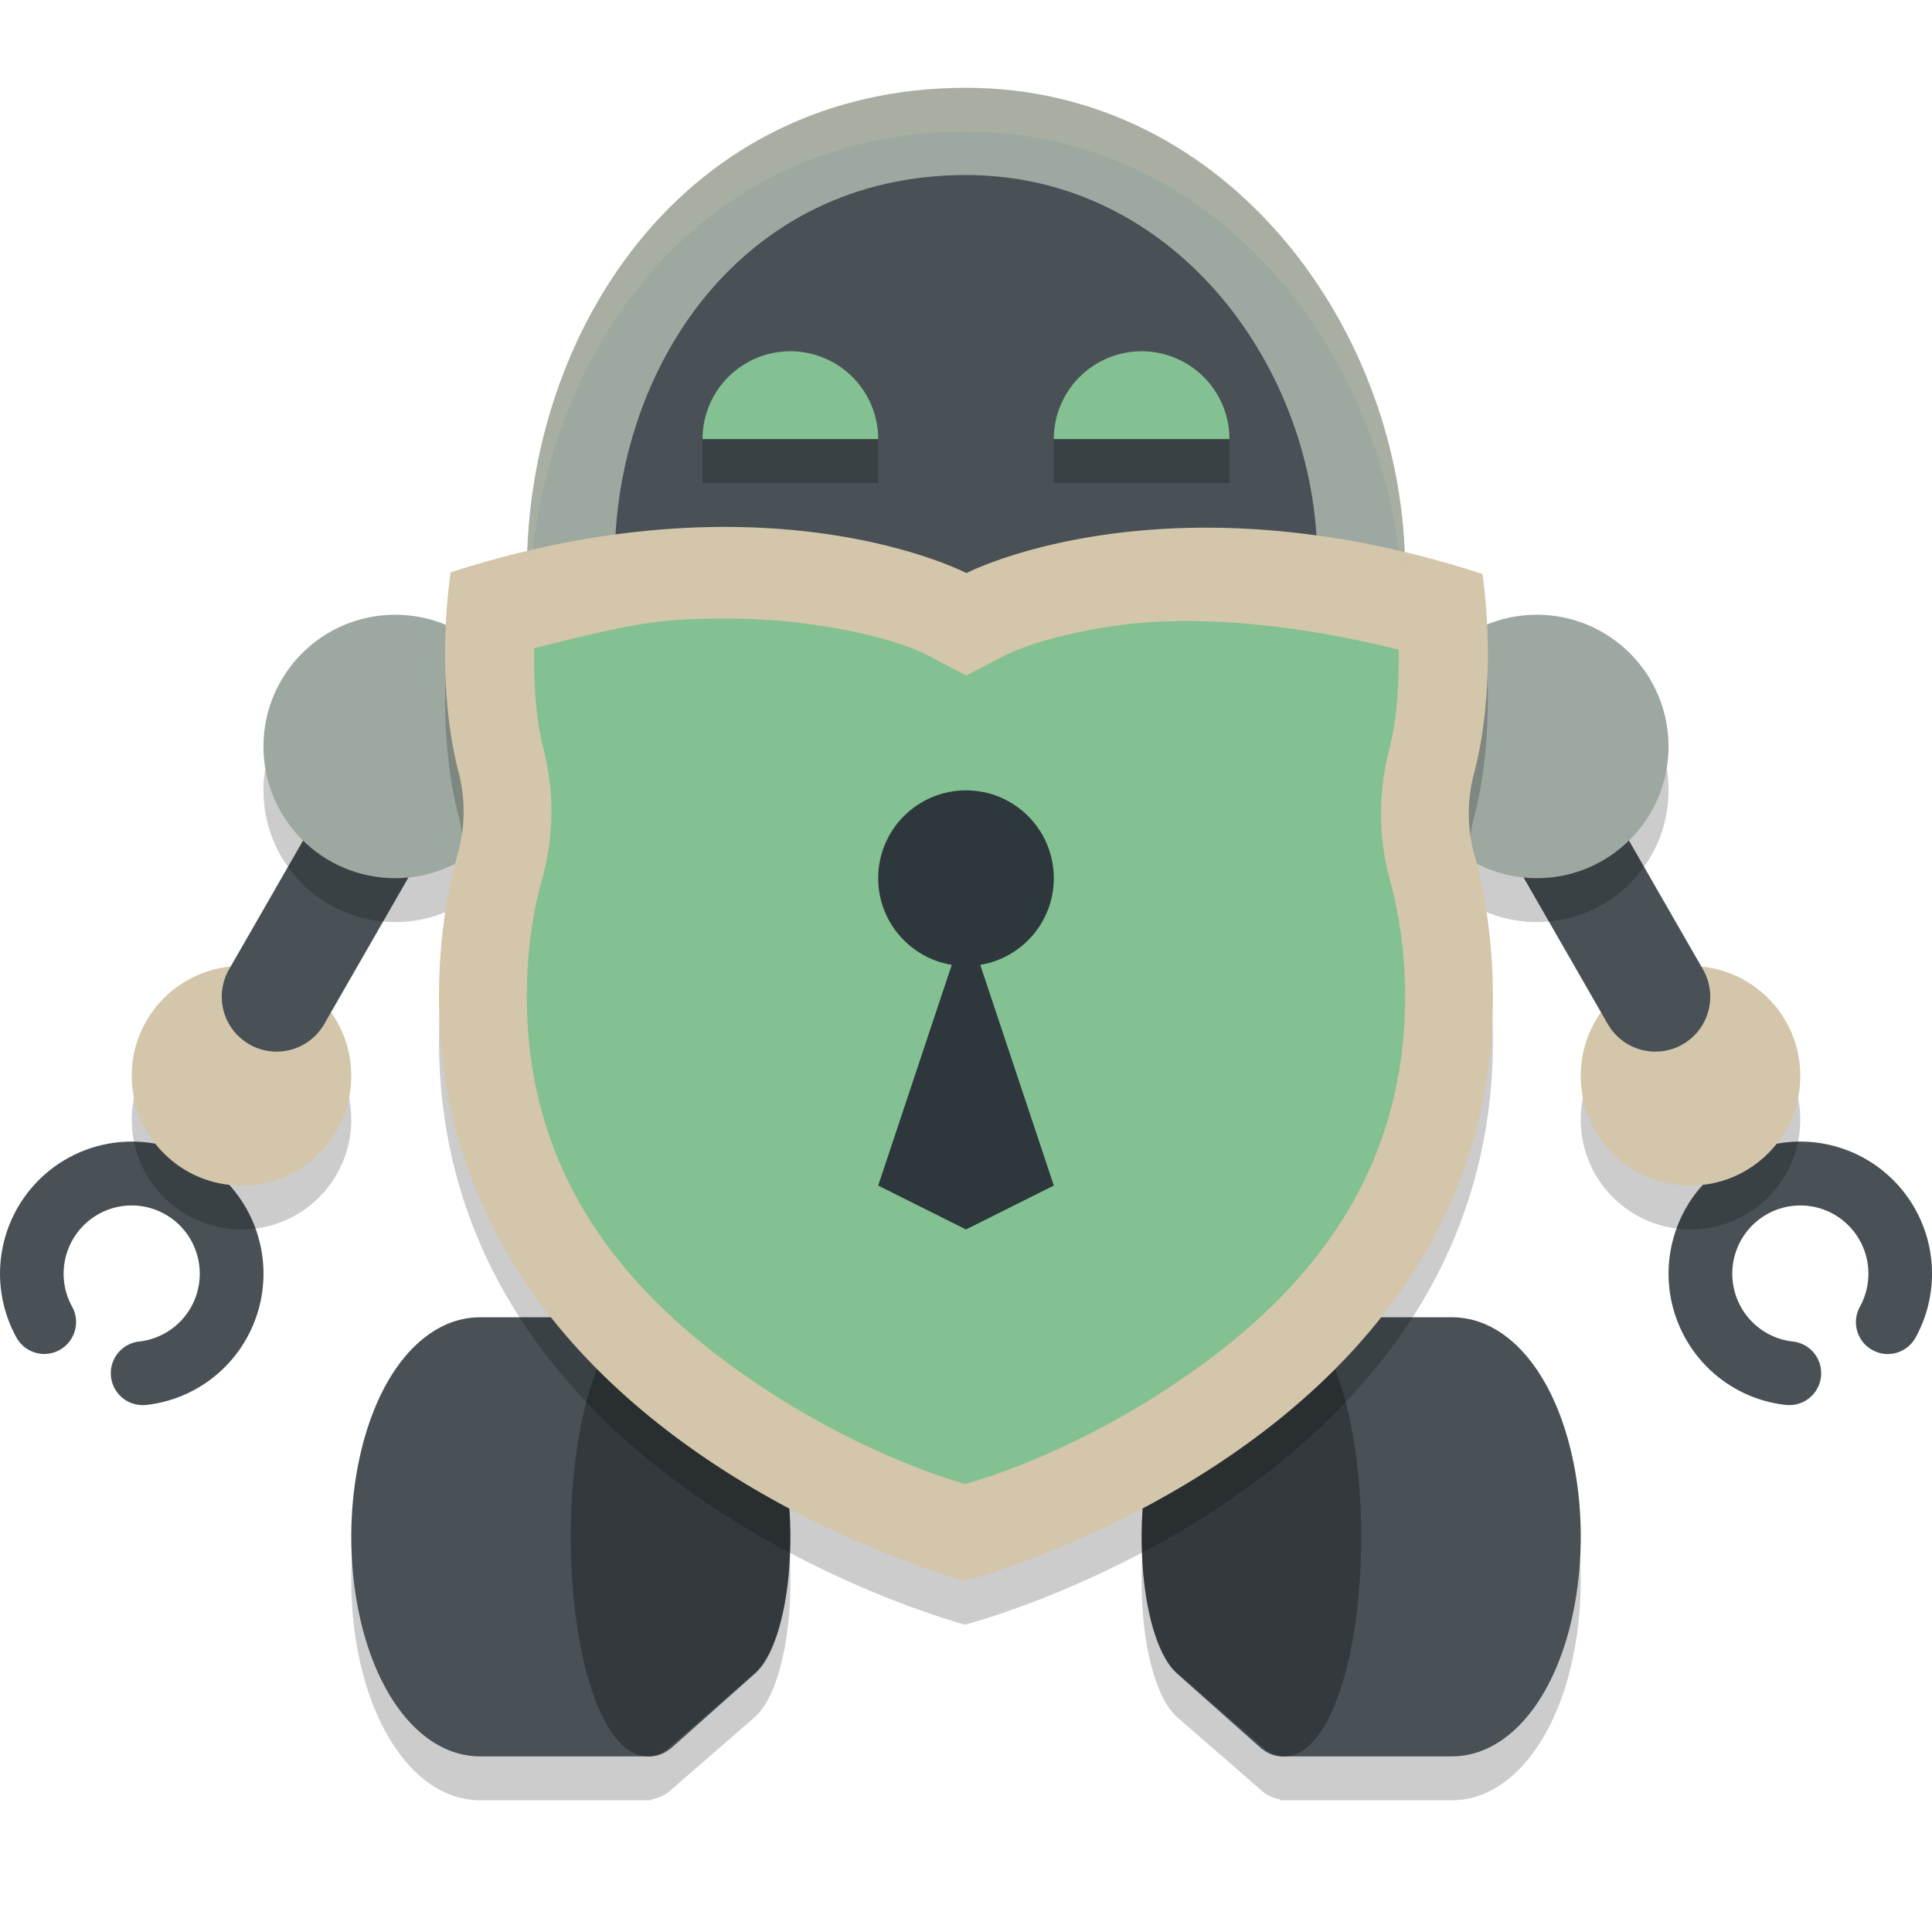<svg xmlns="http://www.w3.org/2000/svg" width="22" height="22" version="1.1">
 <path style="opacity:0.2" d="M 5.469,15.5 A 0.976,0.984 0 0 0 5.021,15.611 C 4.648,15.804 4.344,16.234 4.166,16.824 4.001,17.373 3.957,18.007 4.043,18.613 4.204,19.742 4.777,20.5 5.469,20.5 h 1.953 v -0.012 c 0.073,-0.012 0.145,-0.04 0.215,-0.102 l 0.959,-0.834 c 0.197,-0.173 0.342,-0.609 0.389,-1.166 0.061,-0.723 -0.055,-1.65 -0.391,-1.941 L 7.635,15.611 C 7.566,15.553 7.495,15.522 7.422,15.51 V 15.5 Z m 9.109,0 v 0.01 c -0.073,0.012 -0.144,0.043 -0.213,0.102 l -0.959,0.834 c -0.335,0.292 -0.452,1.218 -0.391,1.941 0.047,0.557 0.192,0.993 0.389,1.166 l 0.959,0.834 c 0.069,0.062 0.142,0.09 0.215,0.102 V 20.5 h 0.051 1.902 c 0.692,0 1.265,-0.758 1.426,-1.887 0.086,-0.606 0.042,-1.241 -0.123,-1.789 -0.178,-0.59 -0.482,-1.02 -0.855,-1.213 A 0.976,0.984 0 0 0 16.531,15.5 h -1.9 z"/>
 <path style="fill:#495156" d="m 20.374,16 a 0.362,0.363 0 0 0 0.04,-0.724 0.775,0.777 0 1 1 0.765,-0.396 0.362,0.363 0 0 0 0.634,0.351 1.5,1.504 0 1 0 -1.481,0.767 0.395,0.396 0 0 0 0.042,0.002 z"/>
 <circle style="opacity:0.2" cx="-19.25" cy="12.75" r="1.25" transform="scale(-1,1)"/>
 <circle style="fill:#d3c6aa" cx="-19.25" cy="12.25" r="1.25" transform="scale(-1,1)"/>
 <path style="fill:none;stroke:#495156;stroke-width:1.25;stroke-linecap:round;stroke-linejoin:round" d="M 18.85,11.35 17.5,9"/>
 <circle style="opacity:0.2" cx="-17.5" cy="9" r="1.5" transform="scale(-1,1)"/>
 <circle style="fill:#9da9a0" cx="-17.5" cy="8.5" r="1.5" transform="scale(-1,1)"/>
 <path style="fill:#495156" d="m 14.594,20 c 0.401,0 0.733,-0.758 0.826,-1.887 0.05,-0.606 0.025,-1.241 -0.071,-1.789 -0.103,-0.59 -0.279,-1.02 -0.496,-1.213 C 14.771,15.037 14.684,15 14.595,15 c -0.089,0 -0.176,0.038 -0.26,0.11 l -0.938,0.834 c -0.328,0.292 -0.441,1.218 -0.382,1.941 0.046,0.557 0.189,0.993 0.381,1.166 l 0.938,0.834 C 14.418,19.962 14.505,20 14.594,20 Z"/>
 <path style="fill:#495156" d="m 16.532,20 c 0.692,0 1.265,-0.758 1.425,-1.887 0.086,-0.606 0.043,-1.241 -0.122,-1.789 -0.178,-0.59 -0.481,-1.02 -0.855,-1.213 A 0.976,0.984 0 0 0 16.532,15 h -1.954 v 5 z"/>
 <path style="fill:#9da9a0" d="M 11,1 C 7.778,1 6,3.783 6,6.5 H 16 C 16,3.783 13.993,1 11,1 Z"/>
 <path style="fill:#495156" d="m 11,1.993 c -2.577,0 -4,2.22 -4,4.388 L 11,6.842 15,6.381 C 15,4.214 13.395,1.993 11,1.993 Z"/>
 <path style="fill:#83c092" d="m 9,4 a 1,1 0 0 0 -1,1 h 2 a 1,1 0 0 0 -1,-1 z"/>
 <path style="fill:#495156" d="M 1.626,16 A 0.362,0.363 0 0 1 1.586,15.276 0.775,0.777 0 1 0 0.821,14.879 0.362,0.363 0 0 1 0.187,15.23 1.5,1.504 0 1 1 1.668,15.998 0.395,0.396 0 0 1 1.626,16 Z"/>
 <circle style="opacity:0.2" cx="2.75" cy="12.75" r="1.25"/>
 <circle style="fill:#d3c6aa" cx="2.75" cy="12.25" r="1.25"/>
 <path style="fill:none;stroke:#495156;stroke-width:1.25;stroke-linecap:round;stroke-linejoin:round" d="m 3.15,11.35 1.35,-2.35"/>
 <circle style="opacity:0.2" cx="4.5" cy="9" r="1.5"/>
 <circle style="fill:#9da9a0" cx="4.5" cy="8.5" r="1.5"/>
 <path style="fill:#495156" d="m 7.406,20 c -0.401,0 -0.733,-0.758 -0.826,-1.887 -0.05,-0.606 -0.025,-1.241 0.071,-1.789 C 6.753,15.734 6.929,15.304 7.146,15.111 7.229,15.037 7.316,15 7.405,15 c 0.089,0 0.176,0.038 0.26,0.11 l 0.938,0.834 c 0.328,0.292 0.441,1.218 0.382,1.941 -0.046,0.557 -0.189,0.993 -0.381,1.166 L 7.666,19.886 C 7.582,19.962 7.495,20 7.406,20 Z"/>
 <path style="fill:#495156" d="M 5.468,20 C 4.776,20 4.204,19.242 4.043,18.113 3.957,17.507 4.001,16.872 4.166,16.324 4.343,15.734 4.647,15.304 5.021,15.111 A 0.976,0.984 0 0 1 5.468,15 h 1.954 v 5 z"/>
 <path style="opacity:0.3" d="m 7.37,20 c -0.41,0 -0.75,-0.758 -0.845,-1.887 -0.051,-0.606 -0.025,-1.241 0.073,-1.789 0.105,-0.59 0.285,-1.02 0.507,-1.213 C 7.19,15.037 7.279,15 7.37,15 c 0.091,0 0.18,0.038 0.265,0.11 l 0.959,0.834 c 0.335,0.292 0.451,1.218 0.39,1.941 -0.047,0.557 -0.193,0.993 -0.39,1.166 L 7.636,19.886 C 7.55,19.962 7.461,20 7.37,20 Z"/>
 <path style="opacity:0.3" d="m 14.63,20 c 0.41,0 0.75,-0.758 0.845,-1.887 0.051,-0.606 0.025,-1.241 -0.073,-1.789 -0.105,-0.59 -0.285,-1.02 -0.507,-1.213 C 14.81,15.037 14.721,15 14.63,15 c -0.091,0 -0.18,0.038 -0.265,0.11 l -0.959,0.834 c -0.335,0.292 -0.451,1.218 -0.39,1.941 0.047,0.557 0.193,0.993 0.39,1.166 l 0.959,0.834 C 14.45,19.962 14.539,20 14.63,20 Z"/>
 <path style="opacity:0.2" d="m 16.793,10.25 a 1.637,1.708 0 0 1 -0.011,-0.931 c 0.289,-1.085 0.099,-2.283 0.099,-2.283 -3.623,-1.18 -5.876,-0.01 -5.876,-0.01 0,0 -2.247,-1.177 -5.873,-0.009 0,0 -0.193,1.198 0.092,2.284 a 1.638,1.709 0 0 1 -0.014,0.931 c -0.101,0.359 -0.21,0.909 -0.211,1.609 C 4.993,16.926 10.991,18.5 10.991,18.5 c 0,0 6.002,-1.555 6.009,-6.64 0,-0.7 -0.107,-1.25 -0.207,-1.61 z"/>
 <path style="fill:#d3c6aa" d="m 16.793,9.75 a 1.637,1.708 0 0 1 -0.011,-0.931 c 0.289,-1.085 0.099,-2.283 0.099,-2.283 -3.623,-1.18 -5.876,-0.01 -5.876,-0.01 0,0 -2.247,-1.177 -5.873,-0.009 0,0 -0.193,1.198 0.092,2.284 a 1.638,1.709 0 0 1 -0.014,0.931 c -0.101,0.359 -0.21,0.909 -0.211,1.609 C 4.993,16.426 10.991,18 10.991,18 c 0,0 6.002,-1.555 6.009,-6.64 0,-0.7 -0.107,-1.25 -0.207,-1.61 z"/>
 <path style="fill:#83c092" d="m 8.118,7.044 c -0.149,0.003 -0.305,0.009 -0.467,0.021 -0.456,0.034 -1.018,0.18 -1.568,0.316 -0.005,0.35 0.009,0.773 0.105,1.142 l 0.001,0.004 10e-4,0.003 c 0.125,0.49 0.119,1.007 -0.02,1.493 l -0.002,0.007 c -0.078,0.279 -0.168,0.727 -0.169,1.311 -0.003,2.114 1.202,3.442 2.542,4.362 1.148,0.788 2.142,1.105 2.45,1.197 0.309,-0.091 1.303,-0.404 2.453,-1.189 C 14.788,14.797 15.996,13.473 16,11.36 16,10.775 15.911,10.327 15.834,10.047 15.695,9.558 15.689,9.039 15.816,8.547 l 10e-4,-0.004 10e-4,-0.003 c 0.098,-0.369 0.113,-0.792 0.109,-1.142 -1.33,-0.333 -2.452,-0.383 -3.208,-0.275 -0.886,0.127 -1.269,0.338 -1.269,0.338 L 11.003,7.693 10.557,7.458 c 0,0 -0.381,-0.212 -1.267,-0.341 -0.332,-0.049 -0.724,-0.08 -1.172,-0.072 z"/>
 <path style="fill:#2e383c" d="M 11,10.5 10,13.5 11,14 12,13.5 Z"/>
 <circle style="fill:#2e383c" cx="11" cy="10" r="1"/>
 <path style="fill:#83c092" d="m 13,4 a 1,1 0 0 0 -1,1 h 2 a 1,1 0 0 0 -1,-1 z"/>
 <rect style="opacity:0.2" width="2" height=".5" x="8" y="5"/>
 <rect style="opacity:0.2" width="2" height=".5" x="12" y="5"/>
 <path style="opacity:0.2;fill:#d3c6aa" d="M 11,1 C 7.778,1 6,3.783 6,6.5 h 0.041 C 6.245,3.953 7.977,1.5 11,1.5 c 2.809,0 4.727,2.453 4.955,5 H 16 C 16,3.783 13.993,1 11,1 Z"/>
</svg>
